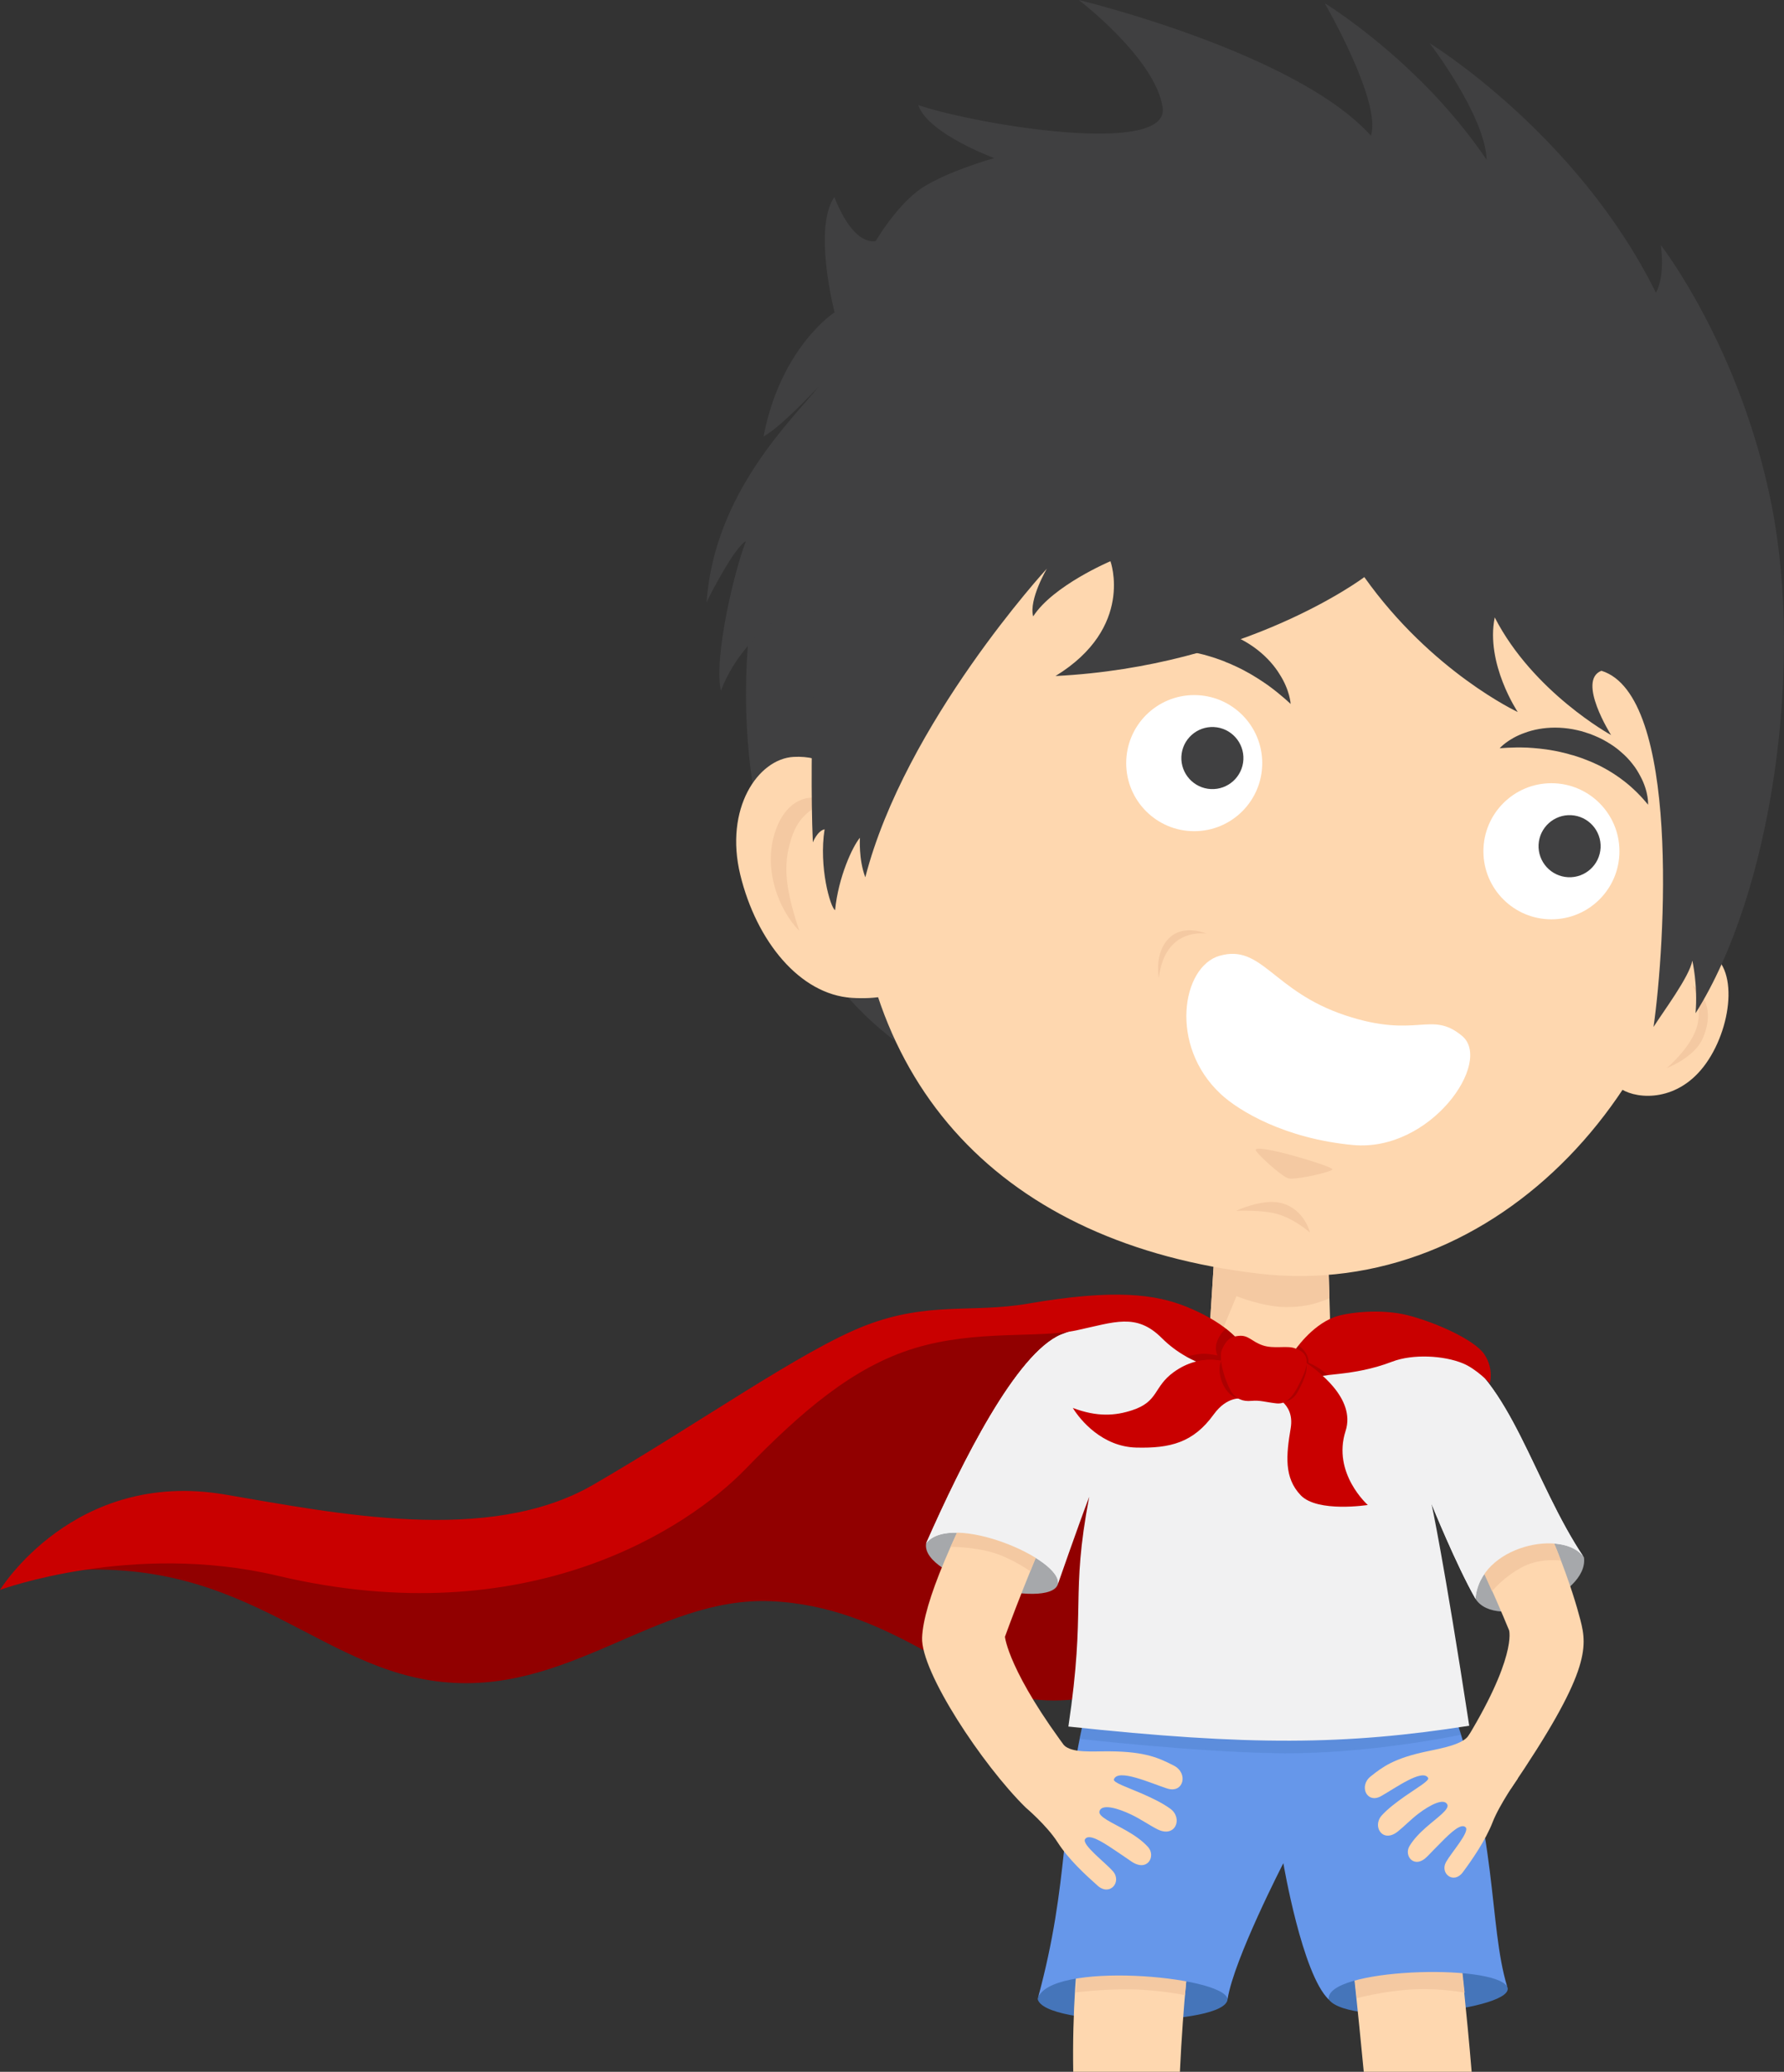 <?xml version="1.0" encoding="utf-8"?>
<!-- Generator: Adobe Illustrator 16.0.0, SVG Export Plug-In . SVG Version: 6.00 Build 0)  -->
<!DOCTYPE svg PUBLIC "-//W3C//DTD SVG 1.1//EN" "http://www.w3.org/Graphics/SVG/1.1/DTD/svg11.dtd">
<svg version="1.1" xmlns="http://www.w3.org/2000/svg" xmlns:xlink="http://www.w3.org/1999/xlink" x="0px" y="0px"
	 width="183.958px" height="213.519px" viewBox="0 0 183.958 213.519" enable-background="new 0 0 183.958 213.519"
	 xml:space="preserve">
<rect x="0" y="0" width="183.958" height="213.519" fill="#333333" stroke="none"/>
<g id="Layer_3" display="none">
	<path display="inline" fill="#724B24" d="M-348.938-58.294"/>
	<path display="inline" fill="#404041" d="M335.083-159.168c0,0,15.601,13.954,30.101,2.383c0,0-3.037,14.602-17.157,12.781
		C335.357-145.636,335.083-159.168,335.083-159.168z"/>
	<path display="inline" fill="#404041" d="M397.739-198.08c0,0,3.276-0.013,4.677-2.719c1.401-2.705-0.615-5.402-0.615-5.402
		s2.528-1.954,3.026-3.921c0.902-3.554-1.692-5.218-1.692-5.218s2.521-2.464,2.064-5.918c-0.454-3.457-3.981-5.394-3.981-5.394
		s2.119-4.266,0.719-7.339c-1.398-3.069-5.934-3.809-5.934-3.809s0.82-4.101-1.11-6.646c-1.933-2.547-6.157-2.923-6.157-2.923
		s0.539-3.801-1.876-5.957c-2.412-2.158-5.773-1.691-5.773-1.691s-0.533-4.48-3.651-6.416c-3.123-1.935-7.765,0.654-7.765,0.654
		s-1.002-3.37-3.177-4.493c-2.178-1.122-4.998,0.603-4.998,0.603s-1.884-3.118-4.545-3.97c-2.663-0.851-6.204,1.753-6.204,1.753
		s-2.521-2.913-5.051-2.311c-2.529,0.595-4.385,4.116-4.385,4.116s-1.844-3.415-5.389-2.649c-3.543,0.767-4.824,5.074-4.824,5.074
		s-1.559-3.629-5.443-2.967c-3.877,0.663-5.346,4.671-5.346,4.671s-1.354-2.651-5.307-1.936c-3.955,0.715-7.244,7.315-7.244,7.315
		s-3.053-0.954-6.617,0.816c-3.424,1.698-3.638,5.726-3.946,8.67c0,0-4.261-0.818-7.228,1.365c-2.969,2.187-3.267,8.516-3.267,8.516
		s-3.406,0.742-4.73,3.212c-1.322,2.472-1.476,7.22-1.476,7.22s-2.805,0.521-3.88,3.98c-1.075,3.46,0.833,6.387,0.833,6.387
		s-3.747,0.874-4.46,4.483c-0.717,3.61,2.252,6.787,2.252,6.787s-3.898,3.077-2.887,8.448c1.009,5.371,4.522,5.958,4.522,5.958
		s-2.422,5.957,0.409,9.581c2.83,3.623,6.239,3.909,6.239,3.909s-1.48,4.953,2.658,8.276c4.539,3.649,11.902,0.354,11.902,0.354
		s19.178,2.576,20.716,2.519c1.545-0.057,31.956-8.48,31.956-8.48l40.743-16.498c0,0,3.423,1.175,6.199-2.467
		C399.647-195.088,397.739-198.08,397.739-198.08z"/>
	<polygon display="inline" fill="#B29B8D" points="341.735,-139.355 340.816,-124.812 353.883,-124.064 353.444,-139.272 	"/>
	<path display="inline" opacity="0.1" fill="#404041" d="M353.444-139.272l-11.709-0.083l-0.348,5.522
		c1.313,0.32,3.268,0.739,5.009,0.863c2.688,0.195,4.33,0.225,7.223-0.254L353.444-139.272z"/>
	<path display="inline" fill="#B29B8D" d="M392.496-190.018c0.429,32.365-18.688,57.27-52.747,53.155
		c-25.215-3.05-40.079-22.883-40.407-48.979c-0.04-3.228-2.363-32.087,5.045-35.748c24.032-11.878,72.849-4.654,72.849-4.654
		S392.181-214.076,392.496-190.018z"/>
	<path display="inline" fill="#F4C9A2" d="M169.16-65.106c25.187-14.109,26.551-12.864,28.626-12.636
		c2.076,0.228,11.979,2.275,11.979,2.275l2.238-11.359c0,0-10.432-2.392-12.727-2.73c-2.293-0.338-8.455-1.249-35.269,14.868
		L169.16-65.106z"/>
	<path display="inline" fill="#8E6464" d="M224.035-88.319c0,0-18.833-2.971-20.234-0.728c-3.564,13.304,0.119,25.657,0.119,25.657
		s11.418,1.09,17.333,1.531c5.917,0.434,19.135,6.331,26.004-2.406c5.413-6.889,2.04-24.054,2.04-24.054H224.035z"/>
	<path display="inline" fill="#989899" d="M139.986-92.918c0,0-2.425,1.264-2.706,1.967c-0.279,0.704-2.237,5.894,5.364,17.504
		c7.604,11.609,14.79,18.426,21.648,15.596c1.729-1.097-13.186-21.293-13.186-21.293L139.986-92.918z"/>
	<path display="inline" fill="#ADA18C" d="M165.13-75.343c0.836,4.883,2.528,7.333,6.342,8.93c0,0-0.984,4.847-6.157,8.074
		c-6.146,3.674-12.9-3.507-20.061-13.63c-5.702-8.064-8.432-17.396-7.046-19.364c3.007-4.263,13.555-4.154,16.756-0.08
		C158.572-86.824,159.436-76.199,165.13-75.343z"/>
	<path display="inline" fill="#FED7AF" d="M167.119-59.346c25.188-14.112,26.55-12.867,28.625-12.638
		c2.078,0.227,11.979,2.277,11.979,2.277l2.239-11.36c0,0-10.431-2.392-12.727-2.731c-2.293-0.338-8.456-1.248-35.269,14.866
		L167.119-59.346z"/>
	<path display="inline" fill="#B07775" d="M224.932-83.653c0,0-23.2-2.97-24.925-0.728c-4.391,13.302,0.145,25.652,0.145,25.652
		s14.067,1.096,21.357,1.532c7.287,0.436,23.568,6.333,32.031-2.406c6.67-6.887,3.354-24.378,3.354-24.378L224.932-83.653z"/>
	<g display="inline">
		<path fill="#A6A8AB" d="M138.091-87.233c0,0-2.425,1.264-2.706,1.967c-0.28,0.705-2.238,5.894,5.365,17.502
			c7.603,11.607,14.788,18.426,21.646,15.598c1.73-1.096-13.184-21.292-13.184-21.292L138.091-87.233z"/>
		<path fill="#C1B49A" d="M163.236-69.658c0.838,4.882,2.528,7.332,6.34,8.926c0,0-0.983,4.846-6.156,8.077
			c-6.145,3.671-12.9-3.506-20.06-13.63c-5.703-8.062-8.432-17.396-7.046-19.363c3.005-4.264,13.554-4.155,16.754-0.081
			C156.676-81.139,157.539-70.511,163.236-69.658z"/>
	</g>
	<g display="inline">
		
			<rect x="174.177" y="-85.964" transform="matrix(0.988 0.155 -0.155 0.988 -10.696 -31.489)" fill="#929497" width="45.737" height="2.95"/>
		<polygon fill="#A6A8AB" points="174.681,-89.483 186.044,-97.922 214.923,-94.744 219.867,-82.409 		"/>
		<polygon fill="#BBBDBF" points="186.044,-97.922 174.681,-89.483 141.169,-124.138 157.603,-126.818 		"/>
		<polygon fill="#929497" points="174.681,-89.483 174.224,-86.569 140.831,-122.297 141.169,-124.138 		"/>
	</g>
	<polygon display="inline" fill="#808184" points="206.71,-86.427 179.741,-90.364 187.535,-96.552 205.896,-94.374 	"/>
	<path display="inline" fill="#F4C9A2" d="M230.289-109.565l-4.245-6.528c0,0-4.19,6.431-23.771,14.325
		c-0.936-0.1-1.815-0.165-2.492-0.21c-3.225-0.22-7.238,0.333-10.644,4.148c-2.615,2.93-3.022,4.942-1.294,5.833
		c1.729,0.887,2.952-1.025,6.495-1.423c3.105-0.347,4.757,0.562,8.07-0.245c0.968-0.232,1.959-0.74,2.858-1.37
		C227.208-102.001,230.289-109.565,230.289-109.565z"/>
	<path display="inline" fill="#FDD6AE" d="M206.894-97.126c-0.952-1.571-5.958-2.302-8.388-2.628
		c-3.202-0.434-7.243-0.146-10.895,3.432c-2.807,2.75-3.343,4.731-1.68,5.732c1.666,1.002,3.013-0.826,6.575-0.985
		c3.123-0.14,4.602,0.489,7.962-0.095S207.842-95.555,206.894-97.126z"/>
	<path display="inline" fill="#F3C8A1" d="M186.261-90.481c0.942-1.953,4.882-4.641,7.153-3.986
		c1.058,0.544-1.606,0.637-2.832,1.124C189.354-92.85,187.977-92.174,186.261-90.481z"/>
	<path display="inline" fill="#F3C8A1" d="M185.035-91.938c0.825-2.006,4.599-4.923,6.906-4.402c1.088,0.481-1.567,0.73-2.76,1.292
		C187.982-94.487,186.645-93.73,185.035-91.938z"/>
	<path display="inline" fill="#FDD6AE" d="M238.451-121.165c0,0-12.35,14.886-36.999,21.929l0.839,6.812
		c22.552-5.409,40.209-20.857,40.209-20.857L238.451-121.165z"/>
	<polygon display="inline" fill="#FED7AF" points="223.215,-139.733 227.425,-125.655 240.042,-129.507 234.321,-143.742 	"/>
	<path display="inline" fill="#F4C9A2" d="M237.062-136.903l-2.741-6.839l-11.106,4.009l2.006,6.712
		c1.763-0.117,4.13-0.641,6.153-1.273C233.708-135.023,236.068-136.262,237.062-136.903z"/>
	<path display="inline" fill="#2A7ABC" d="M212.358-111.108c10.349-10.205,9.626-20.193,18.601-16.285
		c8.975,3.907-2.315,24.463-6.079,26.489C221.84-101.482,212.72-102.785,212.358-111.108z"/>
	<path display="inline" fill="#FED7AF" d="M162.412-196.943c-4.321,12.221,4.468,29.584,5.564,32.889
		c1.096,3.3-3.317,6.112-2.81,8.537c0.993,4.751,7.204,3.781,8.885,5.826c1.682,2.046,20.397,19.073,44.927,15.095
		c30.758-4.988,38.708-31.4,38.708-31.4l-22.122-55.941l-31.976-15.748l-32.723,21.433
		C170.864-216.253,166.735-209.167,162.412-196.943z"/>
	<path display="inline" fill="#AA9651" d="M228.188-246.904c0,0-19.995-9.743-40.545,1.084
		c-27.334,14.404-28.837,34.031-39.877,29.701c0.815,4.686,2.849,6.279,2.849,6.279s-2.614,1.729-7.053-3.498
		c1.477,10.127,6.792,13.469,7.432,13.699c0.642,0.228-2.083,2.031-6.043,0.243c3.29,9.906,16.352,8.176,16.352,8.176
		s6.621-10.476,13.436-14.986c-1.332,2.676-0.583,4.303-0.583,4.303s6.521-6.271,13.514-8.452c-2.562,2.295-4.49,6.292-4.49,6.292
		s8.733-5.691,17.679-4.719c8.943,0.97,13.01,12.323,13.36,17.656c0.295,4.499-0.45,6.127-0.45,6.127s7.884,1.446,14.39,2.639
		c2.658,0.486,1.8,2.865,5.171,3.097c5.977,2.625,11.516,25.948,10.281,33.295c25.445-20.031,25.445-49.805,17.325-70.378
		c-6.684-16.932-22.15-25.652-22.15-25.652s1.745-2.296,6.313-2.055c-6.973-3.386-11.63-0.795-11.63-0.795s-2.075-6.221-8.885-8
		C226.669-250.309,228.188-246.904,228.188-246.904z"/>
	<path display="inline" fill="#FED7AF" d="M218.727-178.246c0,0-0.397-14.674,6.324-17.995c6.084-3.009,12.186,0.196,13.741,5.812
		c1.655,5.971-2.091,10.47-5.932,13.995c-5.316,4.879-5.213,3.617-12.946,11.475l-1.758-7.319L218.727-178.246z"/>
	<path display="inline" fill="#FFFFFF" d="M196.136-143.544c0.533,3.607,3.861,4.848,7.805,3.818c2.754-0.72,5.65-2.1,8.573-5.777
		c1.848-2.327,3.062-6.72,1.562-9.859c-1.428-2.994-4.341-5.373-7.888-1.685c-2.049,2.128-2.103,4.402-4.143,6.598
		C200.008-148.25,195.605-147.151,196.136-143.544z"/>
	<path display="inline" fill="#AA9651" d="M180.055-190.349c-1.783-1.348-6.703-2.159-10.601,0.688
		c-2.368,1.73-3.353,4.108-3.446,4.867c-0.176,1.215,1.511,2.146,1.942,1.064c0.335-0.767,0.697-2.339,3.256-4.326
		C174.87-190.899,178.344-190.45,180.055-190.349z"/>
	<path display="inline" fill="#A0C8F9" d="M226.494-128.805c7.366,1.094,12.149-4.195,12.149-4.195s15.532,11.834,19.38,49.202
		c-11.079,9.327-32.62,3.921-34.221,1.675c-4.209-5.904-0.253-23.25,0.766-30.721c0.078-0.57-3.754-7.447-3.462-7.908
		C224.333-125.835,225.878-128.15,226.494-128.805z"/>
	<path display="inline" fill="#4089E2" d="M211.776-108.12c10.83-10.679,10.073-21.132,19.465-17.041
		c9.389,4.089-2.425,25.598-6.364,27.721C221.697-98.049,212.155-99.412,211.776-108.12z"/>
	<path display="inline" fill="#F4C9A2" d="M223.839-188.68c0,0,2.783-4.601,7.141-3.789c5.393,1.004,4.302,7.87,4.302,7.87
		C233.103-195.615,223.839-188.68,223.839-188.68z"/>
	
		<ellipse transform="matrix(0.822 -0.569 0.569 0.822 132.681 69.626)" display="inline" fill="#FFFFFF" cx="177.734" cy="-177.459" rx="5.424" ry="7.071"/>
	<path display="inline" fill="#404041" d="M179.886-176.721c1.295,1.222,1.589,3.017,0.654,4.011
		c-0.938,0.997-2.749,0.814-4.048-0.406c-1.294-1.221-1.587-3.019-0.651-4.013C176.778-178.124,178.587-177.941,179.886-176.721z"/>
	<path display="inline" opacity="0.1" fill="#404041" d="M300.451-182.344c0,0,4.676-0.488,6.183-3.419
		c1.511-2.934,0.504-5.366,0.504-5.366s3.876-0.268,5.453-2.907c1.581-2.635,1.549-6.551,1.549-6.551s3.095-0.019,5.038-2.697
		c1.943-2.677,1.081-5.955,1.081-5.955s2.193,1.231,4.271-0.302c2.08-1.532,1.89-4.435,1.89-4.435s1.034,2.312,3.396,3.269
		c2.949,1.197,4.78-0.942,4.78-0.942s0.721,2.489,2.891,3.646c2.174,1.159,5.095-0.313,5.095-0.313s-0.027,2.658,3.648,3.773
		c3.359,1.02,4.967-0.378,4.967-0.378s0.967,1.92,3.436,2.683c2.469,0.761,5.24-1.394,5.24-1.394s1.369,2.919,4.812,3.144
		c3.445,0.229,5.657-2.13,5.657-2.13s2.468,3.042,5.047,2.705c2.58-0.34,3.823-3.023,3.823-3.023s1.562,2.268,3.811,1.911
		c2.244-0.358,3.243-2.498,3.243-2.498s1.107,2.008,3.654,2.264c3.422,0.344,5.141-4.987,5.141-4.987s-3.415-13.709-7.224-15.534
		c-3.808-1.823-14.718-6.452-18.237-7.443c-3.517-0.992-11.915-2.343-13.561-2.892c-1.645-0.546-41.357-6.372-41.743-5.339
		c-0.385,1.032-14.874,10.124-15.663,12.538c-0.787,2.414-2.343,13.549-2.987,19.823
		C295.002-198.817,300.451-182.344,300.451-182.344z"/>
	<path display="inline" fill="#B29B8D" d="M408.16-144.487c0,0,1.551-1.65,1.757-3.267c0.295-2.333-6.053-4.939-4.106-6.911
		c1.946-1.97,4.629,3.207,6.329,2.728c1.588-0.448,1.474-8.841,3.388-8.755c3.156,0.136-0.785,8.89,1.208,9.581
		c1.999,0.687,6.232-8.548,8.571-6.332c1.954,1.849-5.815,7.308-4.694,9.026c1.28,1.755,8.539-3.203,9.304-0.649
		c0.764,2.555-7.377,3.23-7.607,4.398c-0.41,2.13,6.204,2.207,5.404,4.253c-0.714,1.819-3.779-0.258-7.278-0.841
		c-2.744-0.46-4.922,1.329-5.628,1.914C412.864-139.952,408.16-144.487,408.16-144.487z"/>
	<path display="inline" fill="#B29B8D" d="M289.191-146.299c0,0-1.82-1.534-2.061-3.147c-0.342-2.327,5.951-5.061,3.966-6.992
		c-1.983-1.93-4.564,3.301-6.271,2.855c-1.595-0.416-1.652-8.81-3.566-8.686c-3.152,0.202,0.966,8.873-1.014,9.604
		c-1.983,0.729-6.404-8.42-8.698-6.157c-1.913,1.889,5.962,7.191,4.878,8.932c-1.244,1.78-8.603-3.032-9.316-0.462
		c-0.709,2.569,7.878,2.681,7.694,4.243c-0.28,2.317-5.73,0.77-5.567,3.045c0.119,1.668,4.663,0.321,7.521,0.06
		c2.862-0.264,4.802,0.666,5.882,1.741C284.569-141.914,289.191-146.299,289.191-146.299z"/>
	<path display="inline" fill="#208AAF" d="M311.562-73.603c-2.495,12.36,17.695,20.454,23.223,16.276
		c2.076-2.501,15.74-21.908,15.74-21.908S320.851-86.496,311.562-73.603z"/>
	<path display="inline" fill="#B29B8D" d="M313.427-45.677c18.733-21.65,26.68-24.83,26.68-24.83l-6.454-8.18
		c0,0-8.69,1.737-28.264,25.809L313.427-45.677z"/>
	<path display="inline" fill="#208AAF" d="M383.574-60.482c6.208-2.622,8.671-23.127,6.432-26.168
		c-5.99-1.782-12.629,1.146-12.629,1.146S379.501-66.492,383.574-60.482z"/>
	<path display="inline" fill="#B29B8D" d="M407.129-59.309c-13.1-6.492-36.178-11.779-36.178-11.779l2.668-10.074
		c0,0,18.271,2.283,37.45,12.494L407.129-59.309z"/>
	<path display="inline" fill="#26A9E0" d="M327.482-85.262c0,0-11.518,3.914-15.92,11.659c4.983-7.098,29.447,4.533,23.223,16.276
		c15.837-9.999,39.809-6.352,48.789-3.155c-3.028-9.053,3.114-24.922,6.432-26.168c-12.433-3.223-20.197,0.848-20.197,0.848
		l-13.347-5.948L327.482-85.262z"/>
	<polygon display="inline" fill="#B29B8D" points="341.735,-139.355 340.816,-124.812 353.883,-124.064 353.444,-139.272 	"/>
	<path display="inline" opacity="0.1" fill="#404041" d="M353.444-139.272l-11.709-0.083l-0.329,4.999
		c1.438,0.938,3.823,1.542,5.562,1.688c1.875,0.156,4.562-0.125,6.625-1.156L353.444-139.272z"/>
	<path display="inline" fill="#404041" d="M335.083-159.168c0,0,15.601,13.954,30.101,2.383c0,0-3.037,14.602-17.157,12.781
		C335.357-145.636,335.083-159.168,335.083-159.168z"/>
	<path display="inline" fill="#E2CE6A" d="M317.257-132.903c0,0-5.161,6.533-2.361,14.284c4.68,0.882,4.812-7.464,4.812-7.464
		L317.257-132.903z"/>
	<path display="inline" fill="#B29B8D" d="M373.391-126.029c8.388-2.98,19.842-5.163,19.842-5.163s8.353-6.251,14.949-13.315
		l6.625,5.166c-7.598,8.831-15.594,15.587-17.554,16.439c-2.554,1.11-7.975,3.262-21.705,5.719L373.391-126.029z"/>
	<path display="inline" fill="#404041" d="M397.739-198.08c0,0,3.276-0.013,4.677-2.719c1.401-2.705-0.615-5.402-0.615-5.402
		s2.528-1.954,3.026-3.921c0.902-3.554-1.692-5.218-1.692-5.218s2.521-2.464,2.064-5.918c-0.454-3.457-3.981-5.394-3.981-5.394
		s2.119-4.266,0.719-7.339c-1.398-3.069-5.934-3.809-5.934-3.809s0.82-4.101-1.11-6.646c-1.933-2.547-6.157-2.923-6.157-2.923
		s0.539-3.801-1.876-5.957c-2.412-2.158-5.773-1.691-5.773-1.691s-0.533-4.48-3.651-6.416c-3.123-1.935-7.765,0.654-7.765,0.654
		s-1.002-3.37-3.177-4.493c-2.178-1.122-4.998,0.603-4.998,0.603s-1.884-3.118-4.545-3.97c-2.663-0.851-6.204,1.753-6.204,1.753
		s-2.521-2.913-5.051-2.311c-2.529,0.595-4.385,4.116-4.385,4.116s-1.844-3.415-5.389-2.649c-3.543,0.767-4.824,5.074-4.824,5.074
		s-1.559-3.629-5.443-2.967c-3.877,0.663-5.346,4.671-5.346,4.671s-1.354-2.651-5.307-1.936c-3.955,0.715-7.244,7.315-7.244,7.315
		s-3.053-0.954-6.617,0.816c-3.424,1.698-3.638,5.726-3.946,8.67c0,0-4.261-0.818-7.228,1.365c-2.969,2.187-3.267,8.516-3.267,8.516
		s-3.406,0.742-4.73,3.212c-1.322,2.472-1.476,7.22-1.476,7.22s-2.805,0.521-3.88,3.98c-1.075,3.46,0.833,6.387,0.833,6.387
		s-3.747,0.874-4.46,4.483c-0.717,3.61,2.252,6.787,2.252,6.787s-3.898,3.077-2.887,8.448c1.009,5.371,4.522,5.958,4.522,5.958
		s-2.422,5.957,0.409,9.581c2.83,3.623,6.239,3.909,6.239,3.909s-1.48,4.953,2.658,8.276c4.539,3.649,11.902,0.354,11.902,0.354
		s19.178,2.576,20.716,2.519c1.545-0.057,31.956-8.48,31.956-8.48l40.743-16.498c0,0,3.423,1.175,6.199-2.467
		C399.647-195.088,397.739-198.08,397.739-198.08z"/>
	<path display="inline" fill="#B29B8D" d="M392.496-190.018c-1.658,35.682-23.684,57.781-52.747,53.155
		c-25.08-3.992-40.079-22.883-40.407-48.979c-0.04-3.228-2.363-32.087,5.045-35.748c24.032-11.878,72.849-4.654,72.849-4.654
		S394.16-225.7,392.496-190.018z"/>
	<g display="inline">
		<circle fill="#FFFFFF" cx="328.887" cy="-179.421" r="7.014"/>
		<path fill="#404041" d="M333.957-179.784c-0.088,1.764-1.59,3.124-3.354,3.036c-1.763-0.087-3.124-1.588-3.04-3.354
			c0.088-1.766,1.593-3.125,3.355-3.038C332.684-183.051,334.044-181.55,333.957-179.784z"/>
	</g>
	<g display="inline">
		<circle fill="#FFFFFF" cx="375.47" cy="-183.368" r="7.013"/>
		<circle fill="#404041" cx="377.344" cy="-183.89" r="3.201"/>
	</g>
	<path display="inline" fill="#404041" d="M299.488-183.661c0,0,4.668,0.348,6.195-2.622c1.534-2.971,0.41-5.926,0.41-5.926
		s4.095-0.624,5.693-3.296c1.601-2.67,1.569-6.636,1.569-6.636s3.134-0.021,5.104-2.734c1.967-2.713,0.792-5.769,0.792-5.769
		s2.523,0.985,4.63-0.568c2.106-1.552,2.11-5.034,2.11-5.034s1.471,3.038,3.863,4.009c2.989,1.212,5.146-1.343,5.146-1.343
		s0.61,2.978,2.81,4.151c2.201,1.174,5.639-0.894,5.639-0.894s-0.68,3.266,3.04,4.393c3.407,1.035,4.992-0.697,4.992-0.697
		s0.896,2.11,3.396,2.883c2.503,0.771,5.257-1.672,5.257-1.672s1.251,3.261,4.736,3.49c3.491,0.232,5.42-2.275,5.42-2.275
		s2.501,3.083,5.111,2.739c2.613-0.345,3.875-3.062,3.875-3.062s1.582,2.297,3.857,1.936c2.275-0.363,3.286-2.529,3.286-2.529
		s1.123,2.035,3.703,2.292c3.464,0.349,5.206-5.052,5.206-5.052s-3.458-13.888-7.317-15.737c-3.856-1.846-14.91-6.534-18.474-7.539
		c-3.563-1.004-12.071-2.373-13.738-2.931c-1.666-0.552-41.896-6.454-42.286-5.408c-0.394,1.045-15.07,10.257-15.866,12.7
		c-0.8,2.446-2.375,13.726-3.029,20.082C293.967-200.35,299.488-183.661,299.488-183.661z"/>
	<path display="inline" fill="#B29B8D" d="M306.458-182.521c0,0-8.241-9.073-14.751-3.158c-6.51,5.917-1.371,15.545,2.785,19.131
		c7.032,6.069,16.022,1.907,16.022,1.907L306.458-182.521z"/>
	<path display="inline" fill="#404041" d="M366.281-192.884c0,0,0.044-0.314,0.242-0.827c0.202-0.506,0.57-1.217,1.191-1.944
		c0.309-0.363,0.667-0.754,1.102-1.094c0.424-0.355,0.91-0.695,1.449-0.975c0.528-0.301,1.113-0.545,1.72-0.738
		c0.625-0.21,1.203-0.324,1.918-0.436l0.871-0.083c0.331-0.014,0.67-0.014,1.003-0.007c0.644,0.026,1.257,0.104,1.85,0.231
		c1.18,0.258,2.225,0.706,3.021,1.225c0.813,0.493,1.386,1.052,1.742,1.463c0.36,0.418,0.503,0.699,0.503,0.699
		s-1.193-0.396-2.831-0.691c-0.831-0.13-1.765-0.253-2.762-0.284c-0.491-0.023-1.011-0.01-1.514,0.005
		c-0.245,0.023-0.484,0.034-0.737,0.045l-0.871,0.091c-0.438,0.071-1.015,0.148-1.498,0.264c-0.5,0.101-0.99,0.235-1.457,0.388
		c-0.938,0.3-1.797,0.681-2.529,1.065C367.243-193.697,366.281-192.884,366.281-192.884z"/>
	<path display="inline" fill="#404041" d="M316.841-187.597c0,0-0.015-0.329,0.11-0.888c0.118-0.554,0.377-1.348,0.895-2.198
		c0.256-0.427,0.56-0.888,0.944-1.312c0.382-0.438,0.822-0.867,1.332-1.247c0.486-0.4,1.052-0.746,1.646-1.048
		c0.605-0.322,1.182-0.536,1.897-0.769l0.881-0.232c0.338-0.07,0.689-0.126,1.031-0.176c0.668-0.081,1.31-0.106,1.941-0.074
		c1.256,0.068,2.406,0.352,3.314,0.752c0.916,0.371,1.598,0.847,2.033,1.211c0.439,0.367,0.638,0.634,0.638,0.634
		s-1.294-0.208-3.031-0.235c-0.874,0.005-1.854,0.038-2.884,0.172c-0.512,0.059-1.041,0.162-1.557,0.262
		c-0.249,0.063-0.494,0.115-0.753,0.167l-0.877,0.243c-0.438,0.144-1.024,0.321-1.499,0.522c-0.498,0.191-0.979,0.407-1.431,0.644
		c-0.915,0.466-1.733,1.002-2.421,1.523C317.688-188.595,316.841-187.597,316.841-187.597z"/>
	<path display="inline" opacity="0.3" fill="#404041" d="M301.316-180.992c0,0-6.847-1.787-8.244,2.629
		c-1.4,4.416,4.572,8.962,4.572,8.962s-2.128-3.554-1.664-6.634C296.508-179.549,301.316-180.992,301.316-180.992z"/>
	<path display="inline" fill="#FFFFFF" d="M337.445-156.21c3.884-3.406,7.229,0.592,13.2,1.594c5.967,1,8.484-1.536,11.304,1.302
		c3.222,3.288-1.945,11.675-14.074,9.952C337.261-144.87,333.559-152.805,337.445-156.21z"/>
	<path display="inline" opacity="0.5" fill="#208AAF" d="M369.809-85.802c0,0-4.392,1.771-6.691,4.367
		c0.423-4.174,2.26-6.183,2.26-6.183L369.809-85.802z"/>
	<path display="inline" fill="#6D6E70" d="M314.09-32.762c0,0,1.994-3.075,2.028-7.425c0.023-2.207-3.801-6.485-6.758-12.495
		c-4.062-8.244-9.244-15.004-17.452-15.845c-10.679-1.093-16.034,6.662-16.034,6.662S295.218-53.285,314.09-32.762z"/>
	<path display="inline" fill="#404041" d="M275.874-61.865c2.513-3.453,11.312-3.739,17.486,3.472
		c9.578,11.185,22.354,22.095,20.729,25.631c-0.658,1.436-3.484,3.844-9.638,0.243c-6.153-3.594-4.629-3.991-8.572-6.72
		C291.944-41.959,269.401-52.98,275.874-61.865z"/>
	<path display="inline" fill="#6D6E70" d="M407.829-48.218c0,0-2.241-2.338-3.972-6.332c-1.303-2.995,0.411-6.911,2.538-13.262
		c3.566-10.679,8.937-16.632,16.797-19.141c10.225-3.266,16.054,2.396,16.054,2.396S422.077-72.186,407.829-48.218z"/>
	<path display="inline" fill="#404041" d="M439.246-84.557c-3.144-2.891-11.697,2.079-16.256,10.403
		c-7.07,12.916-16.72,21.966-15.161,25.936c0.578,1.471,3.926,2.546,9.212-2.239c5.283-4.788,3.979-4.364,7.276-7.841
		C427.611-61.771,445.271-79.021,439.246-84.557z"/>
	<path display="inline" opacity="0.1" fill="#404041" d="M303.628-131.859c0.706-0.576,2.22-0.987,2.22-0.987l-1.022-0.191"/>
	<path display="inline" fill="#208AAF" d="M311.562-73.603c-2.495,12.36,17.695,20.454,23.223,16.276
		c2.076-2.501,15.74-21.908,15.74-21.908S320.851-86.496,311.562-73.603z"/>
	<path display="inline" fill="#B29B8D" d="M313.427-45.677c18.733-21.65,26.68-24.83,26.68-24.83l-6.454-8.18
		c0,0-8.69,1.737-28.264,25.809L313.427-45.677z"/>
	<path display="inline" fill="#208AAF" d="M383.574-60.482c6.208-2.622,8.671-23.127,6.432-26.168
		c-5.99-1.782-12.629,1.146-12.629,1.146S379.501-66.492,383.574-60.482z"/>
	<path display="inline" fill="#B29B8D" d="M407.129-59.309c-13.1-6.492-36.178-11.779-36.178-11.779l2.668-10.074
		c0,0,18.271,2.283,37.45,12.494L407.129-59.309z"/>
	<path display="inline" fill="#26A9E0" d="M327.482-85.262c0,0-11.518,3.914-15.92,11.659c4.983-7.098,29.447,4.533,23.223,16.276
		c15.837-9.999,39.809-6.352,48.789-3.155c-3.028-9.053,3.114-24.922,6.432-26.168c-12.433-3.223-20.197,0.848-20.197,0.848
		l-13.347-5.948L327.482-85.262z"/>
	<path display="inline" fill="#E2CE6A" d="M317.257-132.903c-3.257-0.579-6.132,11.671-2.361,14.284
		c4.68,0.882,4.812-7.464,4.812-7.464S319.076-132.512,317.257-132.903z"/>
	<path display="inline" fill="#B29B8D" d="M324.287-128.254c-8.87-2.642-20.2-5.072-20.2-5.072s-8.159-6.043-14.896-12.973
		l-6.569,5.024c6.856,7.771,15.383,14.918,17.041,15.768c2.577,1.324,10.882,4.002,22.776,6.125L324.287-128.254z"/>
	<g display="inline">
		<circle fill="#FFFFFF" cx="328.887" cy="-179.421" r="7.014"/>
		<path fill="#404041" d="M333.957-179.784c-0.088,1.764-1.59,3.124-3.354,3.036c-1.763-0.087-3.124-1.588-3.04-3.354
			c0.088-1.766,1.593-3.125,3.355-3.038C332.684-183.051,334.044-181.55,333.957-179.784z"/>
	</g>
	<g display="inline">
		<circle fill="#FFFFFF" cx="375.47" cy="-183.368" r="7.013"/>
		<circle fill="#404041" cx="377.344" cy="-183.89" r="3.201"/>
	</g>
	<path display="inline" fill="#404041" d="M299.488-183.661c0,0,4.668,0.348,6.195-2.622c1.534-2.971,0.41-5.926,0.41-5.926
		s4.095-0.624,5.693-3.296c1.601-2.67,1.569-6.636,1.569-6.636s3.134-0.021,5.104-2.734c1.967-2.713,0.792-5.769,0.792-5.769
		s2.523,0.985,4.63-0.568c2.106-1.552,2.11-5.034,2.11-5.034s1.471,3.038,3.863,4.009c2.989,1.212,5.146-1.343,5.146-1.343
		s0.61,2.978,2.81,4.151c2.201,1.174,5.639-0.894,5.639-0.894s-0.68,3.266,3.04,4.393c3.407,1.035,4.992-0.697,4.992-0.697
		s0.896,2.11,3.396,2.883c2.503,0.771,5.257-1.672,5.257-1.672s1.251,3.261,4.736,3.49c3.491,0.232,5.42-2.275,5.42-2.275
		s2.501,3.083,5.111,2.739c2.613-0.345,3.875-3.062,3.875-3.062s1.582,2.297,3.857,1.936c2.275-0.363,3.286-2.529,3.286-2.529
		s1.123,2.035,3.703,2.292c3.464,0.349,5.206-5.052,5.206-5.052s-3.458-13.888-7.317-15.737c-3.856-1.846-14.91-6.534-18.474-7.539
		c-3.563-1.004-12.071-2.373-13.738-2.931c-1.666-0.552-41.896-6.454-42.286-5.408c-0.394,1.045-15.07,10.257-15.866,12.7
		c-0.8,2.446-2.375,13.726-3.029,20.082C293.967-200.35,299.488-183.661,299.488-183.661z"/>
	<path display="inline" fill="#FFFFFF" d="M337.445-156.21c3.884-3.406,7.229,0.592,13.2,1.594c5.967,1,8.484-1.536,11.304,1.302
		c3.222,3.288-1.945,11.675-14.074,9.952C337.261-144.87,333.559-152.805,337.445-156.21z"/>
	<path display="inline" opacity="0.5" fill="#208AAF" d="M369.809-85.802c0,0-4.392,1.771-6.691,4.367
		c0.423-4.174,2.26-6.183,2.26-6.183L369.809-85.802z"/>
	<path display="inline" fill="#6D6E70" d="M314.09-32.762c0,0,1.994-3.075,2.028-7.425c0.023-2.207-3.801-6.485-6.758-12.495
		c-4.062-8.244-9.244-15.004-17.452-15.845c-10.679-1.093-16.034,6.662-16.034,6.662S295.218-53.285,314.09-32.762z"/>
	<path display="inline" fill="#404041" d="M275.874-61.865c2.513-3.453,11.312-3.739,17.486,3.472
		c9.578,11.185,22.354,22.095,20.729,25.631c-0.658,1.436-3.484,3.844-9.638,0.243c-6.153-3.594-4.629-3.991-8.572-6.72
		C291.944-41.959,269.401-52.98,275.874-61.865z"/>
	<path display="inline" fill="#6D6E70" d="M407.829-48.218c0,0-2.241-2.338-3.972-6.332c-1.303-2.995,0.411-6.911,2.538-13.262
		c3.566-10.679,8.937-16.632,16.797-19.141c10.225-3.266,16.054,2.396,16.054,2.396S422.077-72.186,407.829-48.218z"/>
	<path display="inline" fill="#404041" d="M439.246-84.557c-3.144-2.891-11.697,2.079-16.256,10.403
		c-7.07,12.916-16.72,21.966-15.161,25.936c0.578,1.471,3.926,2.546,9.212-2.239c5.283-4.788,3.979-4.364,7.276-7.841
		C427.611-61.771,445.271-79.021,439.246-84.557z"/>
	<path display="inline" opacity="0.1" fill="#404041" d="M392.545-131.03c0,0,0.026,0.59,0.334,1.125
		c0.329-0.729,1.594-2.206,1.594-2.206l-1.24,0.919L392.545-131.03z"/>
	<path display="inline" opacity="0.1" fill="#404041" d="M303.47-133.771c0,0-0.491,0.779-0.602,1.653
		c0.708-0.574,2.221-0.989,2.221-0.989l-1.002-0.22L303.47-133.771z"/>
	<path display="inline" fill="#FFF100" d="M284.706-145.557c-0.898-1.312-2.132,0.18-3.05-1.134
		c-0.404-0.579,0.641-1.959-0.849-2.755c-0.915-0.487-2.754-0.968-3.843,0.27c-0.957,1.086,0.769,2.204,0.562,2.805
		c-0.204,0.602-1.239,0.268-1.822,0.545c-0.58,0.276-1.33,1.225-1.126,1.936c0.208,0.705,1.497,0.087,1.677,0.941
		c0.174-0.022,0.339-0.041,0.501-0.055c1.631-0.15,2.948,0.094,3.993,0.525c0.115-0.179,0.203-0.358,0.241-0.525
		c0.169-0.735-0.462-0.79-0.281-1.371c0.184-0.581,1.692-0.11,2.45,0.428C284.556-142.96,285.154-144.899,284.706-145.557z"/>
	<path display="inline" fill="#E25A6B" d="M288.347-154.958c-0.752,0.97,0.225,1.587-1.675,1.908
		c-0.788,0.135-2.921-0.602-4.089,0.872c-1.152,1.455-0.41,2.998,1.102,3.423c1.508,0.426,2.504-1.975,3.919-2.255
		c0.04-0.009,0.069-0.003,0.111-0.009c0.607-0.802,1.565-1.624,2.372-2.417C290.592-154.825,289.024-155.837,288.347-154.958z"/>
	<path display="inline" fill="#48C7E5" d="M420.612-148.416c-0.903-1.381,3.933-5.177,4.855-7.574
		c-0.414-0.23-1.028-0.417-1.64,0.009c-1.047,0.732-0.312,1.204-1.611,2.041c-1.301,0.835-2.985,1.171-3.345,2.905
		c-0.361,1.734-1.631,2.961-3.263,2.812c-1.635-0.148-3.812,0.619-3.027,1.833c0.786,1.216,1.751,3.12,3.99,2.569
		c2.239-0.551,2.836-0.768,3.338,0.117c0.499,0.886,1.733,0.974,2.025,0.779c0.162-0.109,0.592-0.396,0.69-0.844
		c-0.248-0.258-0.383-0.547-0.317-0.899c0.006-0.02,0.025-0.034,0.034-0.052c-0.11-0.138-0.25-0.285-0.431-0.438
		c-1.489-1.253,0.176-1.894,1.105-1.698c0.938,0.199,3.458-0.067,4.064-0.811c0.604-0.742,0.09-1.188,0.779-1.367
		c0.659-0.171,1.338-0.029,1.829-0.433C428.239-151.007,421.813-146.772,420.612-148.416z"/>
	<path display="inline" fill="#48C7E5" d="M406.438-152.123c0.403-0.25,0.44-0.747,0.896-1.042c0.479-0.308,1.408-0.396,1.746-0.682
		c-1.13-0.997-2.292-1.807-3.269-0.818C405.053-153.896,405.559-153.029,406.438-152.123z"/>
	<path display="inline" fill="#B29B8D" d="M306.458-182.521c0,0-8.241-9.073-14.751-3.158c-6.51,5.917-1.371,15.545,2.785,19.131
		c7.032,6.069,16.022,1.907,16.022,1.907L306.458-182.521z"/>
	<path display="inline" fill="#E25A6B" d="M281.259-162.269c-1.195,0.078-1.343,1.373-1.179,2.989
		c0.248,0.05,0.498,0.16,0.649,0.401c0.363,0.587,1.141,1.676,1.531,1.782c0.326,0.09,0.661,0.109,0.977-0.669
		C282.762-160.023,282.27-162.334,281.259-162.269z"/>
	<path display="inline" opacity="0.1" fill="#404041" d="M301.413-181.574c0,0-4.786-3.227-7.447,1.426
		c-2.704,4.722,1.957,9.506,1.957,9.506s-2.187-3.99-0.715-7.665C296.867-182.441,301.413-181.574,301.413-181.574z"/>
	<path display="inline" opacity="0.1" fill="#404041" d="M333.429-153.586c0,0-0.907-2.521,0.455-4.268
		c1.298-1.667,3.731-0.996,3.731-0.996S333.254-158.975,333.429-153.586z"/>
	<path display="inline" fill="#F4C9A2" d="M215.895-157.182c0,0,0.218-2.671-1.554-4.003c-1.689-1.267-3.862,0.016-3.862,0.016
		S214.655-162.431,215.895-157.182z"/>
	<polygon display="inline" fill="#DFDFED" points="182.477,-99.108 173.729,-93.097 145.684,-122.268 157.581,-124.432 	"/>
	<polygon display="inline" opacity="0.4" fill="#FFFFFF" points="150.489,-117.271 178.028,-103.634 157.581,-124.432 
		145.684,-122.268 	"/>
	<path display="inline" fill="#FFEB73" d="M317.257-132.903c2.765-0.423,18.16,2.838,18.16,2.838l5.752-0.087
		c0,0,0.938,3.051,6.03,3.307c5.094,0.254,6.516-3.393,6.516-3.393l6.952,1.256c0,0,13.165-1.675,16.898-1.404
		c2.31,1.904,4.185,11.529,2.446,14.875c-5.137,1.966-13.279,2.469-13.279,2.469s-1.102,11.541,3.076,27.239
		c-7.055-1.51-24.697-2.495-42.326,0.541c-1.503-17.878,1.402-29.832,1.402-29.832s-8.761-0.538-13.989-3.525
		C318.25-117.856,320.917-131.439,317.257-132.903z"/>
</g>
<g id="Layer_8" display="none">
	<path display="inline" fill="#F9E8F1" d="M79.286,66.554c0,0-5.419,1.274-7.393,6.501c-1.974,5.225-1.819,26.859-1.664,31.194
		c0.154,4.336,6.966,25.234,8.359,28.797l5.883-1.549l-6.656-27.866l1.044-24.19c0,0,0.503,4.53,1.432,11.883
		c1.026,8.117,8.902-3.639,8.902-3.639l1.161-14.863L79.286,66.554z"/>
	<path display="inline" fill="#F9E8F1" d="M114.124,66.616c0,0,5.418,1.276,7.393,6.501c1.974,5.226,11.733,24.651,11.733,24.651
		l-7.75,3.875l-10.951-22.141c0,0-0.503,4.53-1.432,11.884c-1.026,8.116-8.902-3.639-8.902-3.639l-1.161-14.862L114.124,66.616z"/>
	<path display="inline" opacity="0.3" fill="#E8CADC" d="M113.614,87.401c0.61-4.967,0.936-7.898,0.936-7.898l1.097,2.219
		c0,0-0.75-1.683-1.188-3.37c-1.25,4.334-1.552,7.323-1.552,7.323L113.614,87.401z"/>
	<path display="inline" fill="#231F20" d="M211.286,172.112c0,0,0.078,2.406,0.991,4.337c1.196,2.528,4.231,4.69,4.985,6.341
		c0.535,1.176-0.364,3.806-2.267,3.985c-1.902,0.183-10.111-3.704-11.289-6.06c-1.177-2.355-0.812-8.594-0.812-8.594
		C202.942,171.082,210.901,170.311,211.286,172.112z"/>
	<path display="inline" fill="#231F20" d="M191.094,172.175c0,0-0.078,2.406-0.991,4.337c-1.195,2.528-4.23,4.69-4.985,6.341
		c-0.535,1.176,0.364,3.806,2.267,3.985c1.902,0.183,10.111-3.704,11.29-6.06c1.176-2.355,0.812-8.594,0.812-8.594
		C199.438,171.145,191.479,170.373,191.094,172.175z"/>
	<path display="inline" fill="#EF7DAC" d="M105.158,182.236c0,0-0.177,2.582-1.278,4.935c-1.185,2.532-2.627,4.477-2.709,6.289
		c-0.077,1.701,0.974,4.877,4.413,4.102c3.096-0.696,5.75-4.377,6.928-6.734c1.177-2.354,0.813-8.592,0.813-8.592
		C112.841,181.315,106.138,181.456,105.158,182.236z"/>
	<path display="inline" fill="#EF7DAC" d="M87.761,182.236c0,0,0.177,2.582,1.278,4.935c1.185,2.532,2.627,4.477,2.709,6.289
		c0.077,1.701-0.974,4.877-4.413,4.102c-3.096-0.696-5.75-4.377-6.928-6.734c-1.177-2.354-0.813-8.592-0.813-8.592
		C80.078,181.315,86.781,181.456,87.761,182.236z"/>
	<polygon display="inline" fill="#FFE6E1" points="210.811,140.539 203.57,140.539 203.594,173.644 210.781,173.675 	"/>
	<rect x="191.809" y="141.143" display="inline" fill="#FFE6E1" width="7.24" height="32.257"/>
	<path display="inline" fill="#404041" d="M191.094,172.175c0,0-0.078,2.406-0.991,4.337c-1.195,2.528-4.23,4.69-4.985,6.341
		c-0.535,1.176,0.364,3.806,2.267,3.985c1.902,0.183,10.111-3.704,11.29-6.06c1.176-2.355,0.812-8.594,0.812-8.594
		C199.292,173.728,191.458,173.54,191.094,172.175z"/>
	<path display="inline" fill="#D13359" d="M217.415,129.883c0,0,0.681,6.071,7.252,20.469c-19.5,9.667-43.425,1.604-46-0.333
		c6.333-15.834,5.481-20.268,5.481-20.268C201.353,133.561,217.415,129.883,217.415,129.883z"/>
	<path display="inline" fill="#F9E8F1" d="M101.502,55.947l-10.837-0.153l0.155,9.754c0,0-6.628,0.461-7.818,0.541
		c-0.959,0.227,3.638,15.945,3.638,15.945c1.42,0.777,7.19,3.275,9.056,3.405c2.887,0.2,9.113-2.063,12.191-3.908l3.046-15.506
		l-9.315-0.75L101.502,55.947z"/>
	<rect x="105.501" y="145.364" display="inline" fill="#F9E8F1" width="7.238" height="37.726"/>
	<rect x="80.039" y="145.837" display="inline" fill="#F9E8F1" width="7.239" height="37.729"/>
	<path display="inline" fill="#FF92B9" d="M87.761,182.236c0,0,0.177,2.582,1.278,4.935c1.185,2.532,2.627,4.477,2.709,6.289
		c0.077,1.701-0.974,4.877-4.413,4.102c-3.096-0.696-5.75-4.377-6.928-6.734c-1.177-2.354-0.813-8.592-0.813-8.592
		C80.062,183.175,86.844,183.425,87.761,182.236z"/>
	<path display="inline" opacity="0.3" fill="#E8CADC" d="M101.578,61.581l-0.076-5.634l-10.837-0.153l0.101,6.1
		c1.109,0.719,3.116,1.179,5.359,1.125C98.719,62.956,100.25,62.487,101.578,61.581z"/>
	<path display="inline" fill="#E56F33" d="M147.172-26.721c10.755-1.512,35.932,10.142,33.2,45.678
		c-2.158,27.625-17.841,37.983-12.374,58.125c5.467,20.145,19.04,29.438,30.262,35.373c-14.872-4.604-37.6-15.086-43.211-38.826
		c-5.611-23.737,22.443-39.42,18.416-64.453c-4.028-25.034-17.481-31.148-24.135-30.178L147.172-26.721z"/>
	<path display="inline" fill="#E56F33" d="M46.535-28.016C32.833-29.98,12.336-10.837,12.5,13.519s17.25,37,13.209,62.271
		c-3.177,19.87-17.696,30.103-29.603,37.55c9.727-2.987,13.977-5.987,13.977-5.987s-0.75,3.75-13.724,9.872
		c16.39-1.955,39.365-20.262,42.298-44.889C42,44.269,17.297,30.86,20.243,7.88C22.5-9.731,34.75-23.064,44.377-22.298
		L46.535-28.016z"/>
	<path display="inline" fill="#FF92B9" d="M54.843-29.744c0,0-7.285-3.809-10.358,3.023c-3.884,8.633,4.331,11.134,4.331,11.134
		L54.843-29.744z"/>
	<path display="inline" fill="#FF92B9" d="M140.966-29.031c0,0,5.176-4.336,8.787,2.229c4.436,8.064-4.485,10.079-4.485,10.079
		L140.966-29.031z"/>
	<path display="inline" fill="#E56F33" d="M98.798-51.683C45.274-53.174,38.551-2.499,47.449,22.74
		c32.572-11.926,87.944-18.439,95.647-0.163C149.47,11.195,161.758-51.368,98.798-51.683z"/>
	<path display="inline" fill="#F9E8F1" d="M46.606,12.61c0.788,30.488,29.681,46.739,46.768,47.207
		c16.952,0.465,42.96-9.754,49.38-34.966c2.97-15.02-6.67-51.317-6.67-51.317s-23.377-13.3-34.672-14.337
		c-11.293-1.041-33.454,4.235-43.524,16.896C47.816-11.245,47.731,8.267,46.606,12.61z"/>
	<path display="inline" fill="#E56F33" d="M47.449,22.74c35.941-3.01,60.988-37.735,60.988-37.735s10.366,30.673,34.659,37.572
		c8.052-30.011-7.102-55.762-7.102-55.762L115.436-47.24c0,0-29.68,1.234-44.005,7.071C45.662-30.69,43.925,10.407,47.449,22.74z"/>
	<g display="inline">
		<circle fill="#FFFFFF" cx="74.061" cy="30.999" r="7.511"/>
		<circle fill="#404041" cx="74.026" cy="32.494" r="3.426"/>
	</g>
	<g display="inline">
		<circle fill="#FFFFFF" cx="120.506" cy="31" r="7.511"/>
		<circle fill="#404041" cx="120.596" cy="32.495" r="3.426"/>
	</g>
	<path display="inline" fill="#FFFFFF" d="M86.794,47.511c2.127-2.168,6.038,0.154,8.825,0.154s5.963-2.322,8.669-0.31
		c2.707,2.013-1.159,8.205-8.698,7.896C88.053,54.942,84.668,49.678,86.794,47.511z"/>
	<path display="inline" fill="#E56F33" d="M65.275,21.993c0,0,2.6-3.929,7.122-4.472c5.109-0.613,7.895,3.252,7.895,3.252
		s-3.543-2.343-7.875-1.742C68.875,19.522,65.275,21.993,65.275,21.993z"/>
	<path display="inline" fill="#E56F33" d="M128.284,22.056c0,0-2.03-3.831-7.159-4.572c-5.093-0.736-7.857,3.354-7.857,3.354
		s4.068-2.466,7.94-1.905C124.266,19.374,125.833,20.285,128.284,22.056z"/>
	<path display="inline" fill="#A5E5EF" d="M79.286,66.554c0.852-0.233,3.715-0.465,3.715-0.465s1.838,4.529,4.554,14.799
		c7.734,2.849,18.629,0.624,18.9,0.141c1.315-7.335,4.477-15.003,4.477-15.003s2.094,0.165,3.225,0.586
		c-2.845,10.392-1.975,17.241-1.975,17.241c2.709,3.755,16.72,40.059,19.275,71.641c-26.958,5.692-39.71,4.645-68.982-0.14
		c4.192-34.694,15.803-65.27,18.474-71.151C81.298,83.117,81.105,73.83,79.286,66.554z"/>
	<path display="inline" fill="#5FA3AA" d="M75,128.388c0,0,5.094-0.932,14.911,0c0,0,2.955,13.293-7.244,13.575
		C72.468,142.244,75,128.388,75,128.388z"/>
	<path display="inline" fill="#FFE6E1" d="M174.375,109.144l3.66,6.851c0,0-23.746,11.173-27.931,12.19l-1.815-5.805
		C153.234,120.394,174.375,109.144,174.375,109.144z"/>
	<path display="inline" opacity="0.3" fill="#EACBC5" d="M153.438,123.227c-0.792-1.5-1.438-2.166-1.87-2.349
		c-0.689,0.348-1.313,0.648-1.868,0.903c-0.306,0.29-0.545,0.546-0.554,0.651c-0.025,0.312,0.195,1.178,0.342,1.838
		s0.614,1.232,0.983,1.911c0.23,0.42,0.894,1.06,1.419,1.478c0.669-0.27,2.443-0.995,2.443-0.995S154.456,125.156,153.438,123.227z"
		/>
	<path display="inline" fill="#F9E8F1" d="M133.25,97.769l-7.75,3.875c0,0,11.262,15.695,14.697,19.391l6.053-4.141
		C142.587,113.006,133.25,97.769,133.25,97.769z"/>
	<path display="inline" fill="#F9E8F1" d="M146.25,116.894c0,0,1.6,2.038,2.212,2.447c1.264,0.843,2.904,1.626,4.004,3.559
		c0.964,1.695,1.692,2.794,0.749,4.824c-0.86,1.853-7.034,5.44-8.245,2.506c-0.603-1.458-0.571-2.736-2.227-4.046
		c-0.621-0.488-1.244-0.151-1.652-0.597c-0.698-0.765-1.347-1.658-1.314-2.61c0.04-1.151,0.421-1.942,0.421-1.942L146.25,116.894z"
		/>
	<path display="inline" opacity="0.3" fill="#E8CADC" d="M145.935,129.377c0.149-0.08,0.297-0.159,0.436-0.234
		c0.711-0.384,0.016-1.972-1.05-1.362c0,0-0.096,0.042-0.243,0.108c0.055-0.03,0.103-0.055,0.159-0.085
		c0.711-0.386,0.015-1.972-1.053-1.364c0,0-0.224,0.102-0.524,0.248c0.116-0.063,0.233-0.127,0.369-0.201
		c0.71-0.385,0.016-1.975-1.051-1.366c0,0-0.688,0.51-1.327,0.908c0.342,0.058,0.696-0.157,1.092,0.155
		c1.655,1.31,1.624,2.588,2.227,4.046c0.19,0.462,0.228,0.705,0.624,0.876c0.291-0.076,0.688-0.227,1.04-0.419
		C147.289,130.334,146.852,129.096,145.935,129.377z"/>
	<path display="inline" fill="#FFE6E1" d="M142.89,125.314c0,0-0.756,0.339-1.386,0.749c-0.595,0.387,0.104,1.705,0.877,1.372
		c0.482-0.209,0.855-0.438,1.51-0.802C144.574,126.258,143.917,124.717,142.89,125.314z"/>
	<path display="inline" fill="#FFE6E1" d="M144.039,126.59c0,0-0.991,0.457-1.622,0.867c-0.595,0.386,0.104,1.706,0.876,1.37
		c0.483-0.207,1.091-0.556,1.747-0.918C145.723,127.531,145.065,125.993,144.039,126.59z"/>
	<path display="inline" fill="#FFE6E1" d="M145.121,127.885c0,0-1.213,0.546-1.845,0.955c-0.593,0.388,0.105,1.706,0.878,1.371
		c0.484-0.208,1.312-0.645,1.965-1.007C146.803,128.828,146.145,127.288,145.121,127.885z"/>
	<path display="inline" fill="#FFE6E1" d="M145.473,129.517c0,0-0.637,0.278-1.268,0.688c-0.593,0.387,0.047,1.587,0.819,1.252
		c0.482-0.208,0.738-0.377,1.393-0.742C147.1,130.339,146.5,128.919,145.473,129.517z"/>
	<path display="inline" fill="#FFE6E1" d="M207.13,93.308l-10.354,0.076l-0.096,5.033c0,0-2.458-0.038-3.648,0.047
		c-0.959,0.233,2.828,12.767,2.828,12.767c1.425,0.768,3.537,1.727,5.403,1.847c2.886,0.183,4.645,0.025,7.711-1.838l2.297-12.765
		l-3.91-0.232L207.13,93.308z"/>
	<path display="inline" fill="#FFE6E1" d="M194.863,127.441"/>
	<path display="inline" fill="#404041" d="M264.833,75.353c-3.833-7.833-3.39-13.442-3.202-18.591
		c1.536-42.242-18.955-65.819-61.285-65.167c-38.346,0.591-53.712,31.7-53.936,66.866c-0.032,5.024-0.078,12.808-3.411,16.808
		C152.133,89.201,249.663,90.524,264.833,75.353z"/>
	<path display="inline" fill="#FFE6E1" d="M225.428,107.961l-4.777,5.44c0,0,19.254,17.29,23.087,19.253l3.12-5.223
		C242.406,124.473,225.428,107.961,225.428,107.961z"/>
	<path display="inline" opacity="0.3" fill="#EACBC5" d="M197.347,93.381c-0.211,0.286-0.41,0.569-0.588,0.847l-0.041,2.182
		c0.948,0.526,2.5,1.175,5.156,1.235c2.281,0.052,4.25-0.459,5.375-1.292l-0.12-3.045L197.347,93.381z"/>
	<path display="inline" fill="#FFE6E1" d="M252.76,50.841c0.71,25.128-24.195,44.08-50.332,44.038
		c-26.138-0.042-48.838-15.626-49.546-40.754C152.17,28.997,175.12,4.712,201.248,3.973C227.373,3.236,252.051,25.714,252.76,50.841
		z"/>
	<path display="inline" fill="#404041" d="M152.333,67.186c13.756-14.931,29.546-18.356,44.568-19.468l1.999-17.386l2.608,17.189
		c2.072-0.023,4.118,0.036,6.143,0.168l4.478-18.352l1.516,18.953l7.956,1.425l5.564-17.086l-0.661,18.301
		c17.564,4.806,31.162,17.588,31.162,17.588s-7.038-39.985-9.327-44.258c-2.288-4.273-14.103-20.136-19.579-22.146
		C223.286,0.101,210.784-3.152,202-1.147C140.628,12.868,149.278,64.482,152.333,67.186z"/>
	<path display="inline" fill="#FFE6E1" d="M246.857,127.432c0,0,2.516,0.584,5.583,0.015c3.068-0.573,4.602-0.854,6.518-0.761
		c3.158,0.152,2.604,1.514,0.393,2.134c-2.21,0.619-8.617,1.533-8.586,3.489c0.023,1.563,1.964,1.616,3.562,2.845
		c1.015,0.777,0.248,2.744-1.834,1.522c-2.766-1.358-3.465-1.385-5.526-2.317c-1.604-0.722-3.229-1.704-3.229-1.704L246.857,127.432
		z"/>
	<path display="inline" fill="#FFFFFF" d="M194.262,81.388c1.841-2.514,5.298-0.387,7.709-0.387c2.411,0,5.089-2.127,7.433,0.206
		c2.34,2.335-1.005,9.517-7.53,9.158C195.353,90.006,192.424,83.902,194.262,81.388z"/>
	<g display="inline">
		<circle fill="#FFFFFF" cx="179.562" cy="69.367" r="7.511"/>
		<circle fill="#404041" cx="179.581" cy="71.137" r="3.427"/>
	</g>
	<path display="inline" fill="#404041" d="M171.32,61.72c0,0,1.995-3.654,6.662-4.281c4.87-0.654,7.669,3.062,7.669,3.062
		s-3.949-2.084-7.222-1.843C174.613,58.938,171.32,61.72,171.32,61.72z"/>
	<g display="inline">
		<circle fill="#FFFFFF" cx="226.006" cy="69.366" r="7.51"/>
		<circle fill="#404041" cx="226.061" cy="70.927" r="3.426"/>
	</g>
	<path display="inline" fill="#F9E8F1" d="M71.894,73.055c-1.974,5.225-1.819,26.859-1.664,31.194
		c0.154,4.336,6.966,25.234,8.359,28.797L85,131.144l-6.917-27.375L78.86,79.44C78.86,79.44,73.867,67.828,71.894,73.055z"/>
	<path display="inline" fill="#71BBBF" d="M75,128.388c0,0,8.188,1.881,14.911,0c0,0,2.955,13.293-7.244,13.575
		C72.468,142.244,75,128.388,75,128.388z"/>
	<path display="inline" fill="#5FA3AA" d="M104.75,128.513c0,0,4.917-0.368,14.911,0c0,0,2.955,13.293-7.244,13.575
		C102.218,142.369,104.75,128.513,104.75,128.513z"/>
	<path display="inline" fill="#71BBBF" d="M104.75,128.513c0,0,7.417,0.632,14.911,0c0,0,2.955,13.293-7.244,13.575
		C102.218,142.369,104.75,128.513,104.75,128.513z"/>
	<path display="inline" opacity="0.3" fill="#E8CADC" d="M99.25,56.186c0,0-1.635,1.853-4.406,1.458
		C92.752,57.344,92,56.103,92,56.103S95.3,58.316,99.25,56.186z"/>
	<path display="inline" opacity="0.3" fill="#EACBC5" d="M205.37,91.335c0,0-1.159,1.686-3.641,1.514
		c-2.177-0.151-2.958-1.591-2.958-1.591S201.882,93.562,205.37,91.335z"/>
	<path display="inline" opacity="0.4" fill="#B22F54" d="M219.426,137.37c-1.747-5.162-2.011-7.487-2.011-7.487
		s-16.062,3.678-33.266-0.132c0,0,0.352,1.854-1.101,7.425C189.055,138.973,203.275,142.048,219.426,137.37z"/>
	<path display="inline" fill="#F47D8F" d="M220.541,101.28c7.449,4.063,8.602,6.55,16.335,13.517
		c-1.001,2.787-5.241,7.612-8.438,8.312c-4.595-1.619-8.903-7.663-8.903-7.663s2.091,6.822,3.341,19.822
		C200,143.394,180,135.144,180,135.144c0.417-11.125,3.936-20.935,3.936-20.935s-6.913,6.232-8.795,6.85
		c-3.308,0.406-8.707-7.315-9.635-10.258c7.893-3.097,9.859-6.532,17.182-9.945c3.405-1.587,10.345-2.392,10.345-2.392
		s1.748,5.221,7.602,6.04c0,0-0.322,2.14,1.428,4.452c1.531-2.125,1.562-4.427,1.562-4.427c5.992-0.731,7.646-6.055,7.646-6.055
		S216.668,99.169,220.541,101.28z"/>
	<path display="inline" fill="#FF92B9" d="M105.158,182.236c0,0-0.177,2.582-1.278,4.935c-1.185,2.532-2.627,4.477-2.709,6.289
		c-0.077,1.701,0.974,4.877,4.413,4.102c3.096-0.696,5.75-4.377,6.928-6.734c1.177-2.354,0.813-8.592,0.813-8.592
		C112.856,183.175,106.075,183.425,105.158,182.236z"/>
	<path display="inline" fill="#404041" d="M211.286,172.112c0,0,0.078,2.406,0.991,4.337c1.196,2.528,4.231,4.69,4.985,6.341
		c0.535,1.176-0.364,3.806-2.267,3.985c-1.902,0.183-10.111-3.704-11.289-6.06c-1.177-2.355-0.812-8.594-0.812-8.594
		C203.089,173.665,210.921,173.478,211.286,172.112z"/>
	<path display="inline" fill="#404041" d="M234.187,61.804c0,0-1.916-3.696-6.568-4.424c-4.854-0.759-7.733,2.896-7.733,2.896
		s3.993-1.998,7.261-1.687C230.954,58.953,234.187,61.804,234.187,61.804z"/>
	<path display="inline" opacity="0.3" fill="#E8CADC" d="M78.578,87.409c0.156-2.938,0.282-7.969,0.282-7.969
		s0.179,1.855,0.89,7.594l0.594-1.484c0,0-0.25-2.094-1.562-7.141C78.625,81.425,78.5,83.128,78.578,87.409z"/>
</g>
<g id="Layer_4" display="none">
	<rect x="-39" y="-295.481" display="inline" fill="#61C7FF" width="526" height="516"/>
</g>
<g id="Layer_7">
	<path fill="#4575BA" d="M137.012,206.064c2.223,2.949,19.614,1.043,18.401-1.332c-1.216-2.375-7.227-6.126-7.374-6.333
		C147.892,198.19,135.218,203.686,137.012,206.064z"/>
	<path fill="#FED7AF" d="M151.75,213.519c-1-12-2.5-22.767-2.5-22.767l-11,1c0,0,1.125,8.642,2.375,21.767H151.75z"/>
	<path fill="#F4C9A2" d="M139.905,205.931c0,0,2.949-0.787,5.928-0.912s5.191,0.351,5.191,0.351c-0.24-2.299-0.479-4.433-0.7-6.312
		c-3.32-0.858-10.226-2.104-10.825-1.705c-0.109,0.072-0.291,0.155-0.512,0.247C139.244,199.802,139.558,202.616,139.905,205.931z"
		/>
	<path fill="#4575BA" d="M107,206.019c0.661,2.938,19.473,2.844,19.583,0c0.073-1.857-7.074-10.994-7.074-10.994
		S107.826,203.019,107,206.019z"/>
	<path fill="#FED7AF" d="M110.667,213.519c-0.214-12.357,1.844-21.643,1.844-21.643L124,192.519c0,0-1.667,6.833-2.333,21H110.667z"
		/>
	<path fill="#F4C9A2" d="M110.923,205.338c0,0,2.608-0.349,5.577-0.318s5.682,0.598,5.682,0.598c0.196-2.145,0.407-4.039,0.615-5.67
		c-2.781-1.218-7.878-2.853-9.296-2.595c-0.464,0.084-1.143,0.266-1.894,0.507C111.352,199.947,111.098,202.49,110.923,205.338z"/>
	<path fill="#6697EA" d="M112.125,175.644c-2.938,11.938-1.749,18-5.125,30.375c1.064-3.969,19.179-2.406,19.583,0
		c0.66-4.125,5.75-14,5.75-14s1.942,11.442,4.678,14.046c-0.383-3.207,16.939-3.75,18.401-1.332
		c-1.95-6.418-0.871-15.63-5.913-29.339C149.5,175.394,114.024,172.058,112.125,175.644z"/>
	<path opacity="0.3" fill="#4575BA" d="M150.688,178.769c-0.416-1.389-0.638-1.881-1.188-3.375c0,0-35.476-3.336-37.375,0.25
		c-0.338,1.375-0.57,2.324-0.812,3.562c0,0,11.687,1.328,20.271,1.479C141,180.852,150.688,178.769,150.688,178.769z"/>
	<polygon fill="#FED7AF" points="125.24,128.963 124.32,143.506 137.387,144.254 136.949,129.046 	"/>
	<path fill="#F4C9A2" d="M136.949,129.046l-11.709-0.083l-0.487,7.707c0.676,0.395,1.185,0.661,1.185,0.661l1.562-3.75
		c0,0,2.685,1.098,5.062,1.125c1.812,0.021,3.146-0.312,4.523-0.911L136.949,129.046z"/>
	<path fill="#910000" d="M1.833,162.519c22.083-4,29.667,9,43.167,10.75s22.5-8.75,34.5-8.25s19.761,8.867,26.333,10
		c7.25,1.25,16.75-2.75,17.5-7c1.151-6.521,10.167-6.25,10.167-6.25l-10-25.563c0,0-21.667-0.48-26.833,0.289
		c-5.166,0.771-9.018,4.402-14.166,8.087C53.25,165.519,16.917,153.186,1.833,162.519z"/>
	<path fill="#A6A8AB" d="M152.146,164.769c2.125,3.375,11.688-0.312,11.188-4.25c-2.592-3.848-8.266-6.447-8.266-6.447
		S150.858,162.186,152.146,164.769z"/>
	<path fill="#A6A8AB" d="M95.496,159.06c-0.584,3.615,12.71,6.91,13.588,4.21c0.413-1.747-1.581-8.675-1.684-9.041
		C107.295,153.86,96.843,156.381,95.496,159.06z"/>
	<path fill="#404041" d="M78.172,59.504c0,0-1.919,7.103-1,17.666c1.666,19.167,12.5,30.334,21.333,33.5
		c8.833,3.167,5.667-1.333,5.667-1.333l0.333-34.333c0,0-0.167-9.334-1.333-10.834c-1.167-1.5-11.5-10.166-12.667-10.166
		S78.172,59.504,78.172,59.504z"/>
	<path fill="#FED7AF" d="M176.005,85.504c-1.147,26.002-21.458,48.662-46.25,45.75c-26.25-3.083-41.75-19.224-41.75-45.25
		s7-52.5,46.375-48C177.22,42.9,176.755,68.504,176.005,85.504z"/>
	<path fill="#FED7AF" d="M89.338,84.504c0,0-1.333-6.834-7.5-6.5c-3.684,0.199-7.166,5.333-5.5,12.166
		c1.667,6.834,6.137,12.322,11.5,12.668c5.167,0.332,6.834-1.834,6.834-1.834s-1-9.666-1.167-10.166S89.338,84.504,89.338,84.504z"
		/>
	<path fill="#FED7AF" d="M172.755,99.838c0,0,1.252-2.25,2.917-1.834c3.666,0.917,3.084,7.584,0.25,11.584s-7.015,3.724-8.693,2.681
		C164.808,110.763,172.755,99.838,172.755,99.838z"/>
	<g>
		<circle fill="#FFFFFF" cx="123.142" cy="78.648" r="7.014"/>
		<path fill="#404041" d="M128.212,78.285c-0.088,1.764-1.59,3.123-3.354,3.036c-1.763-0.087-3.124-1.589-3.04-3.354
			c0.088-1.766,1.593-3.125,3.355-3.038C126.938,75.018,128.299,76.519,128.212,78.285z"/>
	</g>
	<g>
		<circle fill="#FFFFFF" cx="159.976" cy="87.731" r="7.014"/>
		<path fill="#404041" d="M165.045,87.368c-0.088,1.764-1.59,3.124-3.354,3.037c-1.763-0.088-3.124-1.589-3.04-3.354
			c0.088-1.766,1.593-3.125,3.355-3.039C163.772,84.102,165.132,85.603,165.045,87.368z"/>
	</g>
	<path fill="#F1F1F2" d="M109.407,137.542c5.682-2.41,15.343-1.461,15.343-1.461s1.272,3.542,5.75,3.625
		c5.653,0.105,6.666-3.452,6.666-3.452s7.296,0.128,12.126,2.586c6.472,3.295,8.811,13.905,14.042,21.679
		c-2-3-10.75-1.292-11.188,4.25c-1.969-3.438-4.531-9.765-4.531-9.765s1.258,5.727,3.885,22.849
		c-12.769,2.003-22.637,2.08-41.333,0.083c1.852-12.414,0.181-13.304,2.149-23.682c-1.234,3.265-3.232,9.016-3.232,9.016
		c0.539-2.586-11.056-7.522-13.588-4.21C99.246,150.578,104.79,139.5,109.407,137.542z"/>
	<path fill="#FED7AF" d="M110.5,152.02c-4.125,9-6.875,16.665-6.875,16.665s0.338,3.611,6.776,12.099l-4.663,5.474
		c-4.412-4.343-10.794-13.943-10.655-17.489c0.139-3.542,3.083-10.497,8.75-20.915L110.5,152.02z"/>
	<path fill="#FED7AF" d="M109.693,179.852c0.905,0.854,2.938,0.619,4.771,0.639c3.718,0.028,5.103,0.725,6.57,1.467
		c1.529,0.776,1.019,2.91-0.684,2.363c-1.689-0.543-5.064-2.093-5.486-0.947c-0.123,0.332,1.356,0.807,2.898,1.478
		c1.051,0.46,2.113,0.969,2.92,1.559c1.32,0.964,0.535,3.067-1.36,2.101c-0.814-0.415-1.676-1.023-2.652-1.492
		c-1.502-0.722-3.061-1.12-3.295-0.366c-0.18,0.578,1.334,1.19,2.804,2.028c0.837,0.48,1.629,1.034,2.199,1.665
		c0.846,0.938-0.049,2.651-1.744,1.475c-0.577-0.401-1.144-0.78-1.75-1.188c-1.321-0.891-2.59-1.661-2.988-1.107
		c-0.408,0.564,2.067,2.402,2.873,3.336c0.932,1.08-0.323,2.595-1.582,1.477c-1.255-1.117-3.013-2.722-4.134-4.479
		c-1.123-1.755-3.315-3.601-3.315-3.601S106.979,180.271,109.693,179.852z"/>
	<path fill="#FED7AF" d="M147.625,151.229c4.542,8.292,7.986,16.791,7.986,16.791s0.864,2.798-4.777,11.835l4.948,4.508
		c8.125-11.938,7.927-14.551,7.177-17.426c-0.706-2.705-2.792-9.582-8.458-19.583L147.625,151.229z"/>
	<path fill="#FED7AF" d="M151.5,178.769c-0.58,1.008-2.732,1.381-4.408,1.737c-3.403,0.72-4.544,1.612-5.751,2.566
		c-1.257,0.993-0.395,2.855,1.065,2.038c1.448-0.811,4.254-2.856,4.853-1.886c0.174,0.282-1.093,0.991-2.382,1.894
		c-0.878,0.615-1.757,1.278-2.387,1.968c-1.032,1.13,0.079,2.912,1.637,1.675c0.669-0.531,1.346-1.249,2.153-1.86
		c1.244-0.941,2.598-1.596,2.953-0.948c0.273,0.497-1.003,1.338-2.193,2.381c-0.678,0.595-1.301,1.25-1.706,1.933
		c-0.603,1.019,0.537,2.422,1.872,1.029c0.454-0.475,0.904-0.928,1.383-1.413c1.045-1.062,2.066-2.003,2.532-1.572
		c0.48,0.445-1.447,2.588-2.013,3.592c-0.655,1.165,0.777,2.319,1.723,1.061c0.944-1.258,2.373-3.341,3.076-5.16
		c0.703-1.817,2.594-4.502,2.594-4.502S152.094,177.737,151.5,178.769z"/>
	<path fill="#404041" d="M116.375,67.346c0,0,0.177-0.277,0.601-0.664c0.415-0.385,1.083-0.887,1.995-1.283
		c0.455-0.203,0.969-0.406,1.527-0.531c0.565-0.141,1.171-0.237,1.807-0.256c0.628-0.047,1.289-0.005,1.949,0.089
		c0.68,0.085,1.275,0.24,1.994,0.462l0.854,0.315c0.317,0.137,0.637,0.294,0.945,0.449c0.593,0.317,1.132,0.667,1.631,1.056
		c0.988,0.777,1.767,1.672,2.279,2.521c0.536,0.83,0.82,1.611,0.967,2.16c0.149,0.553,0.158,0.885,0.158,0.885
		s-0.939-0.914-2.345-1.935c-0.718-0.499-1.539-1.036-2.458-1.517c-0.453-0.246-0.945-0.467-1.424-0.682
		c-0.241-0.09-0.471-0.189-0.712-0.295l-0.857-0.307c-0.442-0.133-1.023-0.326-1.527-0.434c-0.517-0.131-1.035-0.229-1.541-0.296
		c-1.017-0.144-1.994-0.177-2.856-0.146C117.642,67.016,116.375,67.346,116.375,67.346z"/>
	<path fill="#404041" d="M169.938,82.935c0,0,0.029-0.306-0.059-0.835c-0.084-0.521-0.286-1.278-0.728-2.097
		c-0.218-0.411-0.478-0.857-0.817-1.272c-0.335-0.429-0.726-0.85-1.182-1.23c-0.435-0.396-0.946-0.747-1.486-1.06
		c-0.549-0.33-1.077-0.56-1.733-0.811l-0.811-0.262c-0.312-0.083-0.638-0.151-0.954-0.215c-0.621-0.109-1.219-0.163-1.811-0.165
		c-1.175,0.001-2.264,0.211-3.132,0.539c-0.874,0.303-1.534,0.714-1.958,1.031c-0.429,0.321-0.626,0.561-0.626,0.561
		s1.219-0.131,2.842-0.07c0.816,0.048,1.73,0.127,2.684,0.304c0.476,0.08,0.965,0.203,1.442,0.32
		c0.229,0.074,0.456,0.133,0.695,0.194l0.807,0.269c0.401,0.159,0.941,0.352,1.374,0.563c0.457,0.202,0.893,0.43,1.305,0.671
		c0.831,0.482,1.568,1.021,2.185,1.542C169.196,81.962,169.938,82.935,169.938,82.935z"/>
	<path fill="#F4C9A2" d="M119.492,100.793c0,0-0.514-2.628,1.098-4.148c1.536-1.45,3.839-0.418,3.839-0.418
		S120.137,95.441,119.492,100.793z"/>
	<path fill="#F4C9A2" d="M127.452,124.788c0,0,2.688-1.266,4.587-0.821c2.458,0.575,3.037,3.06,3.037,3.06s-1.528-1.383-3.346-1.906
		C130.142,124.659,127.452,124.788,127.452,124.788z"/>
	<path fill="#F4C9A2" d="M129.482,118.481c-0.113,0.241,2.663,2.774,3.371,2.961c0.708,0.186,4.454-0.641,4.535-0.933
		C137.47,120.219,129.763,117.882,129.482,118.481z"/>
	<path fill="#F4C9A2" d="M103.667,154.102c-0.889-0.059-2.067-0.362-3.007-0.208c-1.016,2.013-1.898,3.857-2.638,5.524
		c1.104-0.007,3.2,0.196,4.603,0.663c1.247,0.415,2.679,1.203,3.611,1.848c0.576-1.425,1.233-3.012,1.965-4.718
		C106.85,155.817,104.646,154.167,103.667,154.102z"/>
	<path fill="#F1F1F2" d="M109.407,137.542c5.682-2.41-0.324,25.728-0.324,25.728c0.539-2.586-11.056-7.522-13.588-4.21
		C99.246,150.578,104.79,139.5,109.407,137.542z"/>
	<path fill="#F4C9A2" d="M160.958,160.832c-0.524-1.378-1.104-2.777-1.886-4.512c-2.156-0.364-5.998-1.056-6.447-0.51
		c-0.333,0.403-1.165,1.012-1.688,1.845c1.138,2.334,2.15,4.616,2.918,6.343c0,0,1.146-1.458,3.083-2.479
		C158.405,160.746,159.933,160.726,160.958,160.832z"/>
	<path fill="#F1F1F2" d="M149.292,138.84c6.472,3.295,8.811,13.905,14.042,21.679c-2-3-10.75-1.292-11.188,4.25
		c-1.969-3.438-4.531-9.765-4.531-9.765S144.461,136.382,149.292,138.84z"/>
	<g>
		<path fill="#C90000" d="M128.188,138.769c0,0-1.188-2.208-5.812-4.083c-3.216-1.304-7.428-1.878-16.375-0.334
			c-5.751,0.992-10.25-0.25-16.75,2.25s-17.291,10.167-28.083,16.417s-26.64,2.92-38,1.001C7.625,151.394,0,163.853,0,163.853
			s13.627-5.01,28.625-1.459c25.875,6.125,42.376-4.958,48.209-10.958s11.167-10.583,17.5-12.5s12.751-0.997,16.667-1.832
			s6.165-1.835,8.791,0.79c3.208,3.208,7.167,3.375,7.167,3.375S128.427,139.268,128.188,138.769z"/>
		<path fill="#C90000" d="M133.469,139.237c0,0,1.698-2.594,4.125-3.5c1.223-0.457,4.719-0.906,7.562-0.188s6.906,2.531,7.906,4.031
			s0.562,2.969,0.562,2.969s-1.354-1.448-2.75-2.031c-2.002-0.836-5.208-0.994-7.312-0.188c-4.188,1.604-7.438,1.125-8.25,1.812
			S133.469,139.237,133.469,139.237z"/>
		<path opacity="0.5" fill="#910000" d="M126.422,136.94c-0.085,0.042-0.628,0.483-0.938,1.359
			c-0.281,0.797,0.062,1.391,0.062,1.391s-0.905-0.184-1.469-0.172c-0.781,0.016-1.75,0.297-1.75,0.297
			c0.222,0.114,0.814,0.41,1.029,0.504c1.073-0.265,1.988-0.189,2.563-0.074c-0.047-0.461-0.027-0.885,0.111-1.195
			c0.415-0.934,0.855-1.202,1.312-1.31C127.206,137.604,126.601,137.096,126.422,136.94z"/>
		<path opacity="0.5" fill="#910000" d="M133.906,138.675l-0.27,0.324c0.579,0.23,1.125,0.597,1.085,1.477
			c0.453,0.313,1.051,0.771,1.654,1.317l0.562-0.071c0,0-0.906-0.844-2.016-1.281C135,139.378,133.906,138.675,133.906,138.675z"/>
		<g>
			<path fill="#C90000" d="M126.571,140.425c0,0-2.659-1.098-5.54,0.983c-2.115,1.527-1.531,3.027-4.289,3.931
				c-1.717,0.562-3.576,0.722-6.118-0.237c0.792,1.292,3.057,3.994,6.542,4.084c3.485,0.089,5.875-0.5,7.975-3.4
				c1.43-1.976,2.942-1.642,2.942-1.642L126.571,140.425z"/>
			<path opacity="0.5" fill="#910000" d="M127,140.034c-0.024,0.011-0.938-0.016-0.938-0.016s-0.578,0.656-0.156,2.125
				c0.211,0.734,0.844,1.859,1.922,2.016c0.084,0.013,1.345-0.172,1.406-0.109c0.597-0.193-1.151,0.094-1.151,0.094l-1.513-3.719
				C126.571,140.425,127.617,140.118,127,140.034z"/>
			<path fill="#C90000" d="M131,143.769c0,0,2.556,0.662,2.09,3.425s-0.702,5.096,1.035,6.908s6.917,1,6.917,1
				s-3.693-3.259-2.292-7.625c1.083-3.375-2.925-6.269-4.333-7.208C133.008,139.33,131,143.769,131,143.769z"/>
			<path opacity="0.5" fill="#910000" d="M131.812,144.394c0,0,1.234,0.453,2.016-0.969c1.827-3.325,0.328-3.188,0.328-3.188
				L131.812,144.394z"/>
			<path fill="#C90000" d="M130.199,138.649c1.176,0.4,2.488-0.006,3.332,0.307s1.704,0.855,0.843,2.813
				c-0.86,1.958-1.592,2.991-2.754,2.862c-1.162-0.13-1.679-0.345-2.583-0.259c-0.904,0.087-1.549-0.215-2.001-0.839
				s-1.521-3.322-1.004-4.484c0.517-1.162,1.072-1.298,1.65-1.369C128.75,137.55,129.023,138.249,130.199,138.649z"/>
		</g>
	</g>
	<path fill="#FFFFFF" d="M138.688,104.631c7.468,2.489,8.837-0.545,12.067,2.123s-3.25,12-11.25,11.25
		c-7.021-0.658-11.759-3.514-13.625-5.25c-5.375-5-4.007-13.141-0.125-14.25C130.13,97.254,131.219,102.142,138.688,104.631z"/>
	<path fill="#F4C9A2" d="M67.631,93.566"/>
	<path fill="#F4C9A2" d="M73.122,82.635"/>
	<path fill="#F4C9A2" d="M82.417,95.936C80.25,93.727,78.599,89.384,80,85.52c1.208-3.334,3.667-3.793,5.375-2.959
		c-2.75,1.083-3.458,2.666-3.938,4.396C80.663,89.75,81.25,92.352,82.417,95.936z"/>
	<path fill="#F4C9A2" d="M174.552,101.568c0,0,2.662,1.694,1.029,5.446c-0.867,1.992-3.699,3.053-3.699,3.053
		s1.998-1.682,2.847-3.582C175.854,103.964,174.552,101.568,174.552,101.568z"/>
	<g>
		<path fill="#404041" d="M72.858,62.099c-0.001,0.014-0.003,0.026-0.003,0.04C72.844,62.151,72.844,62.136,72.858,62.099z"/>
		<path fill="#404041" d="M86.11,93.799c-0.482-0.248-1.698-4.467-1.081-8.33c-0.738,0.143-1.213,1.344-1.213,1.344
			c-0.408-9.479,0.355-25.309,0.355-25.309s-7.084,2.584-9.834,9.667c-0.781-3.461,1.502-12.759,2.58-15.388
			c-1.095,0.456-3.86,5.779-4.06,6.315c0.79-11.349,8.869-18.888,11.538-22.224c-1.826,1.92-4.354,4.43-5.662,5.1
			c1.784-9.232,7.326-12.785,7.326-12.785s-2.252-8.627-0.028-11.885c2.086,5.283,4.273,4.535,4.273,4.535s1.884-3.258,4.28-5.123
			c2.4-1.865,7.93-3.424,7.93-3.424s-6.833-2.508-7.83-5.461c6.134,2.064,25.959,5.308,25.201,0.24
			C119.13,6.004,111.236,0,111.236,0s22.394,5.379,30.124,13.982c1.145-3.479-4.766-13.652-4.766-13.652s9.785,5.924,16.706,16.145
			c-0.171-4.596-5.882-12.025-5.882-12.025s15.211,9.305,23.336,25.722c1.001-1.876,0.5-4.917,0.5-4.917s8.204,10.528,11.417,26.75
			c3.334,16.834,0,40-7.833,52.417c0.25-2.917-0.334-5.417-0.334-5.417c-0.29,1.657-3.062,5.334-4,6.834
			c1.212-8.426,2.772-34.21-5.375-36.709c-2.559,1.005,1,6.625,1,6.625s-8.036-4.404-12-12.125c-0.964,4.779,2.375,9.75,2.375,9.75
			s-8.875-4.125-15.821-13.904c0,0-12.178,9.195-31.846,10.195c8.167-5,5.667-11.832,5.667-11.832s-5.917,2.5-7.968,5.688
			c-0.467-1.744,1.414-4.924,1.414-4.924S93.326,74.51,89.227,90.41c-0.701-1.818-0.555-4.072-0.555-4.072
			C87.9,87.25,86.445,90.4,86.11,93.799z"/>
	</g>
</g>
</svg>

